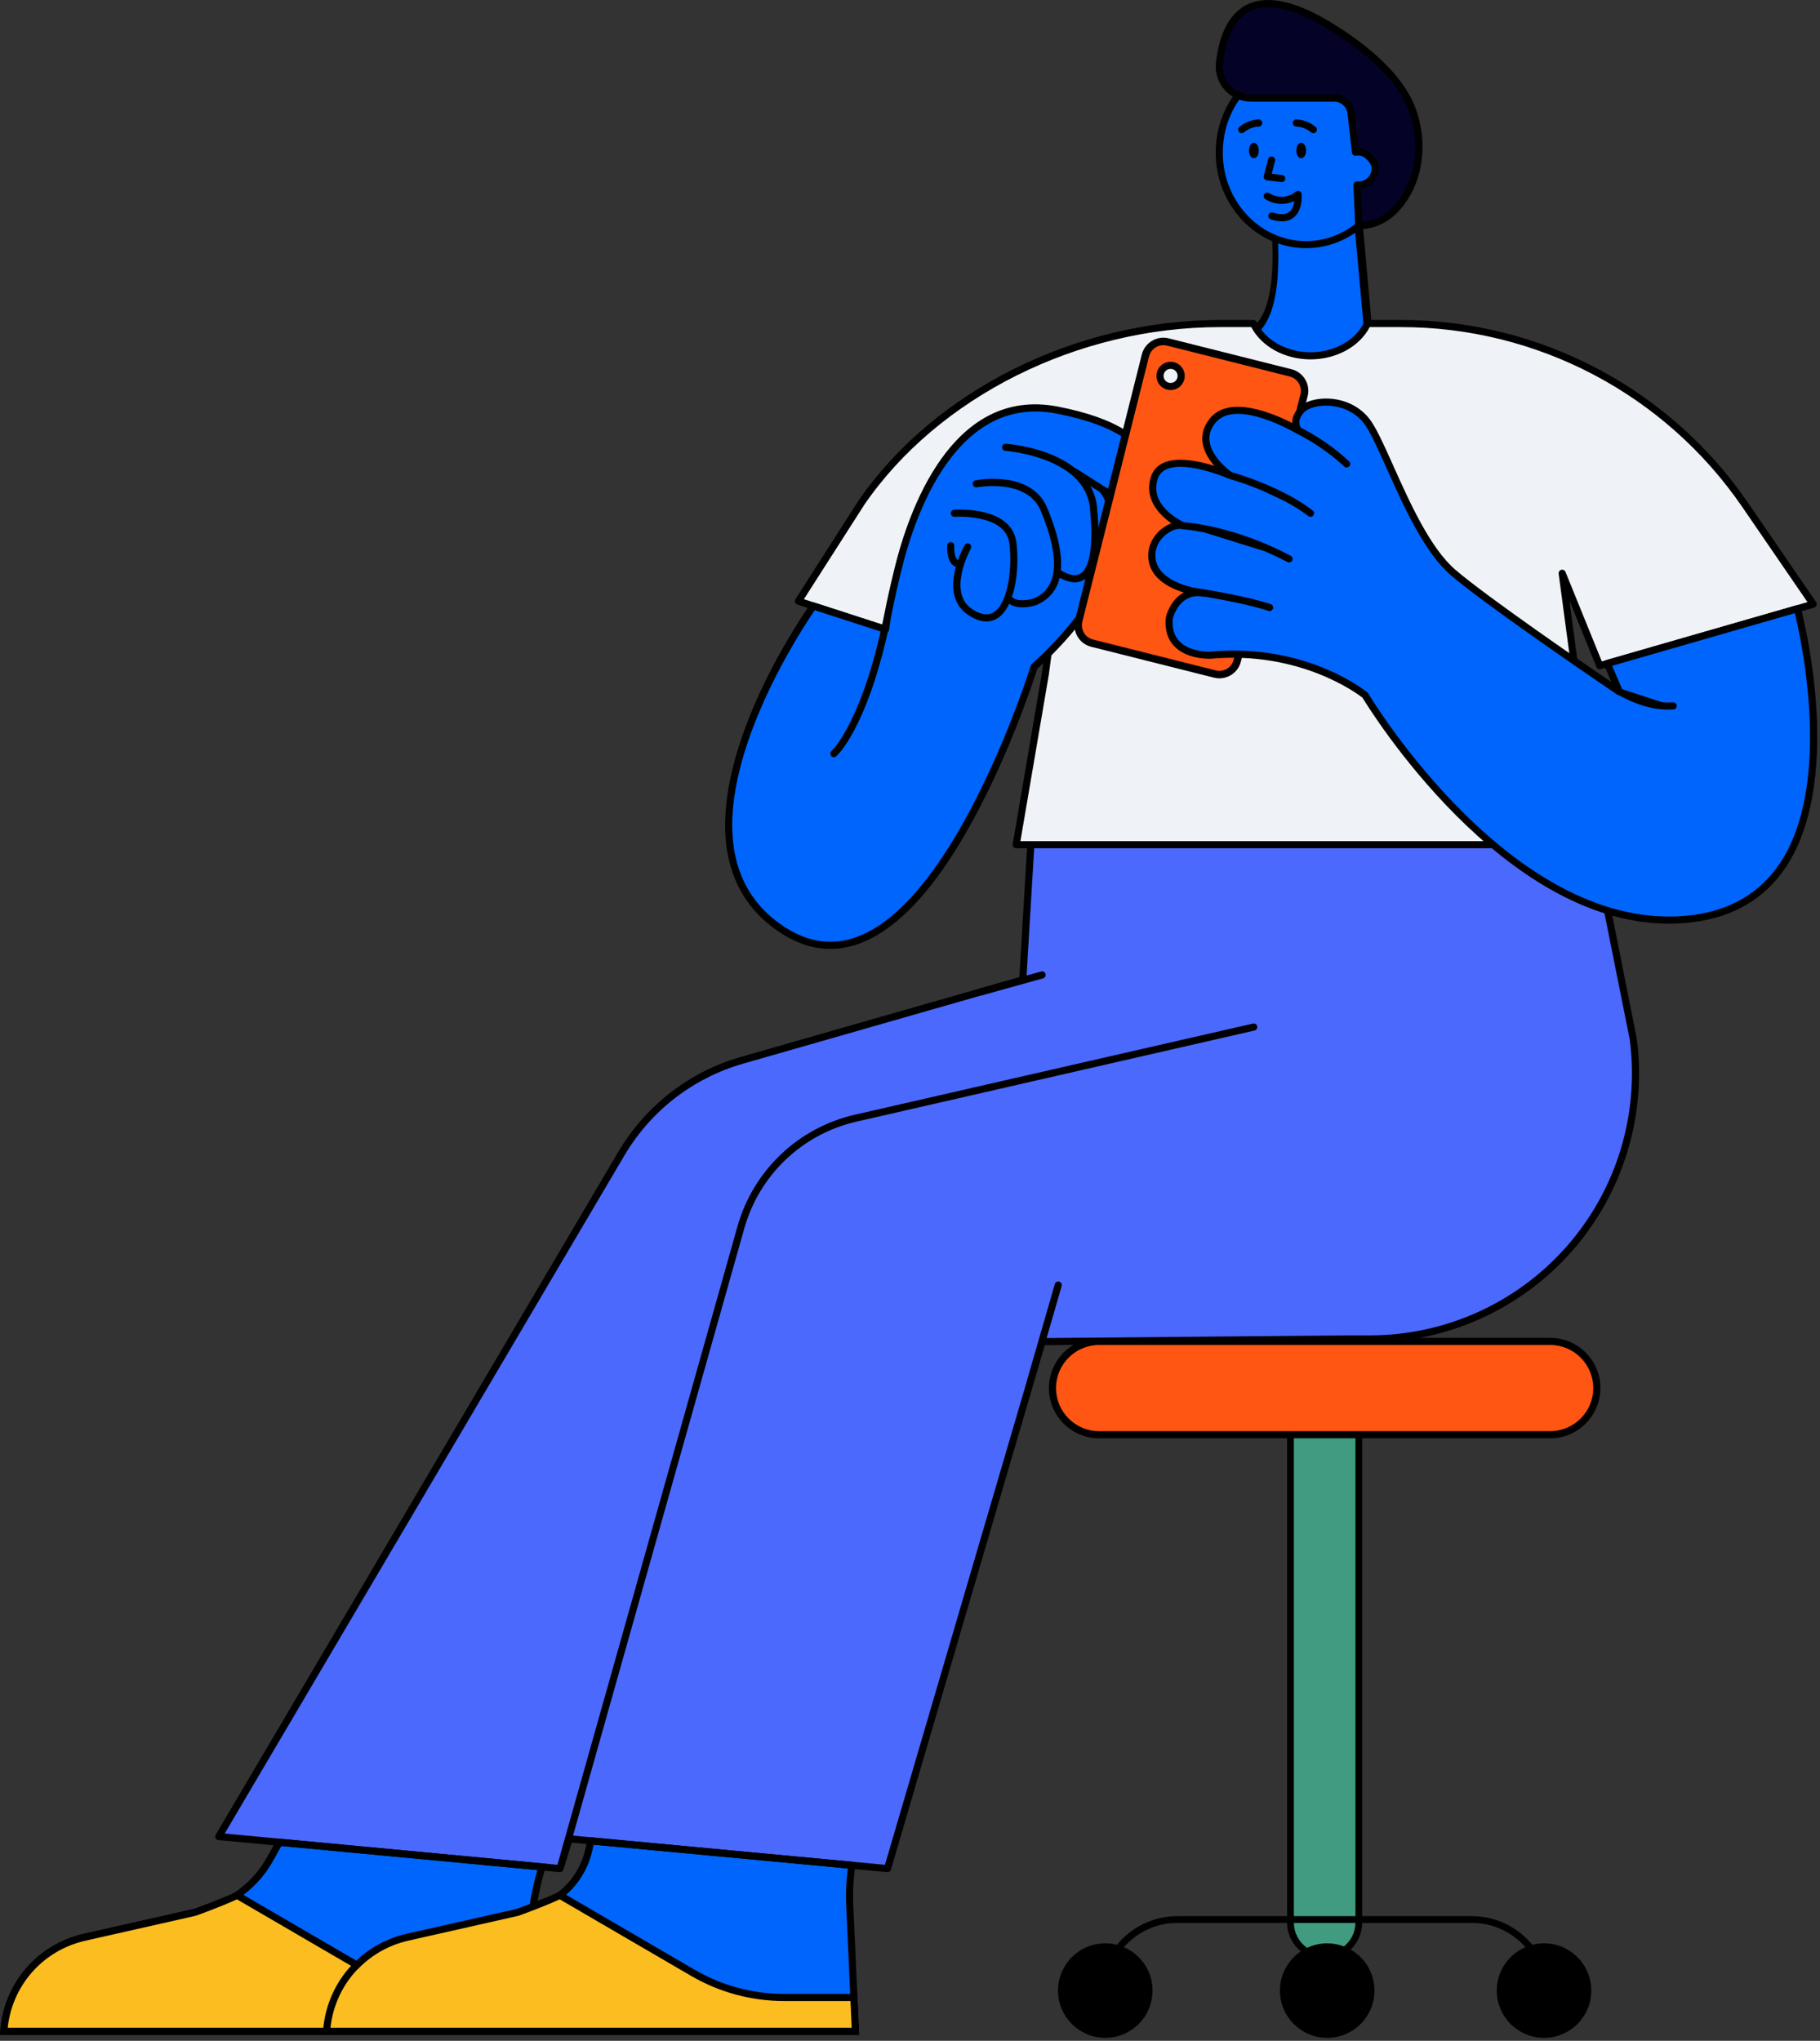 <svg width="256" height="287" viewBox="0 0 256 287" fill="none" xmlns="http://www.w3.org/2000/svg">
<rect x="0" y="0" width="256" height="287" fill="#333333" stroke="none"/>
<path fill-rule="evenodd" clip-rule="evenodd" d="M224.033 117.5H145.07L143.862 137.795L104.401 149.099C97.253 151.147 91.163 155.858 87.386 162.263L30.773 258.274L78.772 262.784L80.061 258.596L124.839 262.784L146.584 188.678L189.768 188.293H192.705C215.231 188.293 232.63 168.498 229.74 146.157L224.033 117.5Z" fill="#4B69FD"/>
<path fill-rule="evenodd" clip-rule="evenodd" d="M119.82 262.315L83.125 258.883L82.78 260.326C82.19 262.797 80.768 264.991 78.754 266.54C77.614 267.418 76.31 268.048 74.925 268.429C75.218 266.438 75.655 264.472 76.23 262.545L39.307 259.076L37.969 261.466C36.978 263.234 35.639 264.783 34.033 266.018V266.019C32.31 267.343 30.32 268.278 28.2 268.757L11.909 272.435C5.618 273.856 0.998 279.228 0.537 285.661H120.323L119.523 267.935C119.438 266.055 119.538 264.172 119.82 262.315Z" fill="#0065FC"/>
<path fill-rule="evenodd" clip-rule="evenodd" d="M1.084 285.161H119.799L119.023 267.957C118.945 266.228 119.022 264.484 119.251 262.764L83.51 259.421L83.266 260.442C82.651 263.016 81.157 265.323 79.059 266.936C77.885 267.84 76.539 268.504 75.057 268.911L74.319 269.114L74.43 268.356C74.696 266.554 75.082 264.751 75.581 262.987L39.584 259.604L38.405 261.71C37.375 263.548 36.007 265.131 34.337 266.414C32.57 267.774 30.485 268.753 28.31 269.244L12.019 272.923C6.074 274.265 1.739 279.147 1.084 285.161ZM120.846 286.161H0L0.038 285.625C0.519 278.924 5.245 273.427 11.799 271.947L28.089 268.269C30.124 267.809 32.074 266.894 33.728 265.622C35.289 264.421 36.569 262.94 37.532 261.222L39.03 258.548L76.883 262.104L76.709 262.688C76.218 264.335 75.827 266.021 75.544 267.712C76.605 267.338 77.58 266.812 78.449 266.143C80.366 264.669 81.732 262.561 82.294 260.209L82.739 258.345L120.394 261.866L120.314 262.39C120.037 264.215 119.939 266.073 120.022 267.912L120.846 286.161Z" fill="black"/>
<path fill-rule="evenodd" clip-rule="evenodd" d="M137.979 139.993C137.76 139.993 137.559 139.848 137.498 139.627C137.424 139.361 137.579 139.085 137.845 139.011L146.45 136.621C146.716 136.548 146.992 136.703 147.065 136.969C147.139 137.235 146.984 137.511 146.718 137.585L138.113 139.975C138.068 139.987 138.023 139.993 137.979 139.993Z" fill="black"/>
<path fill-rule="evenodd" clip-rule="evenodd" d="M192.706 187.793H189.764L147.218 188.172L149.332 180.855C149.409 180.59 149.256 180.313 148.99 180.236C148.726 180.162 148.448 180.312 148.371 180.578L144.399 194.326C144.395 194.338 144.398 194.351 144.396 194.363L124.476 262.248L80.601 258.144L104.692 172.746C106.813 165.23 112.858 159.479 120.471 157.736L176.458 144.923C176.727 144.861 176.895 144.593 176.833 144.324C176.772 144.055 176.505 143.884 176.234 143.948L120.248 156.762C112.278 158.586 105.949 164.606 103.73 172.475L78.405 262.248L31.604 257.85L87.818 162.517C91.546 156.195 97.484 151.601 104.54 149.58L144.001 138.276C144.204 138.218 144.35 138.038 144.362 137.826L145.542 118.001H223.594L229.245 146.222C230.604 156.728 227.372 167.316 220.379 175.273C213.385 183.229 203.299 187.793 192.706 187.793ZM224.529 117.437C224.497 117.187 224.285 117.001 224.033 117.001H145.071C144.806 117.001 144.587 117.207 144.572 117.471L143.385 137.413L104.264 148.619C96.961 150.711 90.815 155.466 86.957 162.009L30.342 258.02C30.255 258.168 30.25 258.349 30.327 258.502C30.405 258.654 30.556 258.756 30.726 258.772L78.726 263.282C78.733 263.283 78.739 263.28 78.746 263.281C78.755 263.281 78.764 263.284 78.773 263.284C78.782 263.284 78.789 263.276 78.798 263.276C78.896 263.269 78.986 263.242 79.063 263.188C79.07 263.182 79.076 263.174 79.084 263.168C79.159 263.108 79.22 263.029 79.251 262.931L80.42 259.132L124.793 263.282C124.809 263.284 124.824 263.284 124.84 263.284C125.06 263.284 125.256 263.14 125.319 262.925L146.96 189.174L189.769 188.793H192.706C203.587 188.793 213.946 184.106 221.13 175.933C228.314 167.761 231.633 156.884 230.236 146.094L224.529 117.437Z" fill="black"/>
<path fill-rule="evenodd" clip-rule="evenodd" d="M120.108 280.906H110.289C105.788 280.906 101.367 279.712 97.478 277.447L78.754 266.54C76.441 267.638 72.766 268.945 72.766 268.945L57.308 272.435C54.545 273.059 52.105 274.447 50.197 276.351L33.355 266.54C31.041 267.638 27.366 268.945 27.366 268.945L11.909 272.435C5.618 273.856 0.998 279.228 0.537 285.661H45.937V285.66V285.661H120.323L120.108 280.906Z" fill="#FCBD21"/>
<path fill-rule="evenodd" clip-rule="evenodd" d="M45.478 285.161H1.084C1.739 279.147 6.074 274.265 12.019 272.923L27.534 269.416C27.68 269.364 31.02 268.173 33.329 267.104L49.376 276.452C47.221 278.794 45.819 281.817 45.478 285.161ZM46.484 285.161H119.8L119.63 281.406H110.289C105.705 281.406 101.188 280.186 97.226 277.878L78.729 267.104C76.931 267.937 74.508 268.843 73.455 269.228C73.155 269.337 72.966 269.404 72.934 269.416L57.418 272.923C54.815 273.511 52.44 274.818 50.55 276.705L50.278 276.977L50.263 276.968C48.188 279.154 46.828 282.001 46.484 285.161ZM50.101 275.716L50.121 275.728C52.097 273.852 54.536 272.548 57.198 271.947L72.656 268.457C72.655 268.457 72.7 268.44 72.785 268.409C73.449 268.167 76.535 267.04 78.54 266.088L78.778 265.975L97.73 277.014C101.538 279.233 105.881 280.406 110.289 280.406H120.586L120.846 286.161H0L0.038 285.625C0.519 278.924 5.245 273.427 11.799 271.947L27.256 268.457C27.255 268.457 27.3 268.44 27.385 268.409C28.049 268.167 31.135 267.04 33.14 266.088L33.378 265.975L50.101 275.716Z" fill="black"/>
<path fill-rule="evenodd" clip-rule="evenodd" d="M218.046 201.77H154.604C150.979 201.77 148.041 198.831 148.041 195.206C148.041 191.581 150.979 188.643 154.604 188.643H218.046C221.671 188.643 224.609 191.581 224.609 195.206C224.609 198.831 221.671 201.77 218.046 201.77Z" fill="#FF5613"/>
<path fill-rule="evenodd" clip-rule="evenodd" d="M186.325 275.189C183.67 275.189 181.518 273.037 181.518 270.382V201.771H191.132V270.382C191.132 273.037 188.98 275.189 186.325 275.189Z" fill="#409B81"/>
<path fill-rule="evenodd" clip-rule="evenodd" d="M189.04 273.728C188.306 273.449 187.514 273.29 186.682 273.29C185.669 273.29 184.712 273.523 183.853 273.929C182.743 273.152 182.012 271.873 181.998 270.422H190.652C190.639 271.761 190.007 272.941 189.04 273.728ZM181.994 269.47H190.656V202.27H181.994V269.47ZM148.54 195.206C148.54 191.863 151.26 189.143 154.604 189.143H218.045C221.389 189.143 224.109 191.863 224.109 195.206C224.109 198.55 221.389 201.27 218.045 201.27H154.604C151.26 201.27 148.54 198.55 148.54 195.206ZM217.183 273.29C216.615 273.29 216.066 273.369 215.54 273.502C213.528 271.044 210.473 269.47 207.056 269.47H191.608V202.27H218.045C221.94 202.27 225.109 199.101 225.109 195.206C225.109 191.311 221.94 188.143 218.045 188.143H154.604C150.709 188.143 147.54 191.311 147.54 195.206C147.54 199.101 150.709 202.27 154.604 202.27H181.041V269.47H165.594C162.177 269.47 159.121 271.043 157.109 273.502C156.583 273.368 156.035 273.29 155.467 273.29C151.796 273.29 148.82 276.266 148.82 279.937C148.82 283.608 151.796 286.585 155.467 286.585C159.138 286.585 162.115 283.608 162.115 279.937C162.115 277.198 160.457 274.848 158.091 273.83C159.926 271.746 162.606 270.422 165.594 270.422H181.045C181.058 272.036 181.81 273.463 182.966 274.425C181.197 275.619 180.035 277.643 180.035 279.937C180.035 283.608 183.011 286.585 186.682 286.585C190.353 286.585 193.33 283.608 193.33 279.937C193.33 277.47 191.983 275.322 189.987 274.175C190.974 273.223 191.593 271.895 191.604 270.422H207.056C210.044 270.422 212.723 271.746 214.559 273.83C212.193 274.848 210.535 277.198 210.535 279.937C210.535 283.608 213.511 286.585 217.183 286.585C220.854 286.585 223.83 283.608 223.83 279.937C223.83 276.266 220.854 273.29 217.183 273.29Z" fill="black"/>
<path fill-rule="evenodd" clip-rule="evenodd" d="M176.5 46.736C176.5 46.736 180.034 44.159 179.406 33.516C179.406 33.516 184.995 36.436 191.093 31.499L192.5 46.613C192.5 46.613 188.272 51.973 183.839 51.453C179.406 50.934 176.5 46.736 176.5 46.736Z" fill="#0065FC"/>
<path fill-rule="evenodd" clip-rule="evenodd" d="M179.618 32.157C183.168 34.09 186.873 33.423 190.799 30.112C191.111 29.849 191.551 30.076 191.591 30.52L192.997 46.27C193.012 46.43 192.968 46.59 192.876 46.711C189.959 50.564 186.923 52.332 183.786 51.949C180.692 51.571 178.123 49.85 176.104 46.81C175.926 46.544 175.982 46.158 176.226 45.974C178.385 44.333 179.315 39.923 178.907 32.719C178.882 32.279 179.274 31.97 179.618 32.157ZM191.854 46.348L190.55 32L190.285 32.199C186.722 34.803 183.246 35.415 179.9 34.006L179.752 33.942L179.776 34.537C179.975 40.667 179.094 44.732 177.061 46.715L177 46.771L177.137 46.958C178.846 49.214 180.921 50.526 183.38 50.91L183.718 50.956C186.508 51.291 189.263 49.715 192 46.164L191.854 46.348Z" fill="black"/>
<path fill-rule="evenodd" clip-rule="evenodd" d="M183.71 34.403C176.964 34.403 171.495 28.603 171.495 21.449C171.495 14.295 176.964 8.495 183.71 8.495C190.456 8.495 195.924 14.295 195.924 21.449C195.924 28.603 190.456 34.403 183.71 34.403Z" fill="#0065FC"/>
<path fill-rule="evenodd" clip-rule="evenodd" d="M183.71 8.991C177.248 8.991 171.991 14.579 171.991 21.449C171.991 28.319 177.248 33.907 183.71 33.907C190.172 33.907 195.429 28.319 195.429 21.449C195.429 14.579 190.172 8.991 183.71 8.991ZM183.71 34.898C176.702 34.898 171 28.865 171 21.449C171 14.033 176.702 8 183.71 8C190.718 8 196.42 14.033 196.42 21.449C196.42 28.865 190.718 34.898 183.71 34.898Z" fill="black"/>
<path fill-rule="evenodd" clip-rule="evenodd" d="M180.288 25.606C180.268 25.606 180.248 25.605 180.227 25.603L178.185 25.355C178.042 25.337 177.913 25.259 177.832 25.139C177.751 25.02 177.725 24.871 177.762 24.731L178.381 22.379C178.452 22.113 178.726 21.954 178.992 22.023C179.258 22.094 179.418 22.367 179.348 22.634L178.875 24.431L180.348 24.609C180.622 24.643 180.817 24.892 180.784 25.166C180.753 25.42 180.538 25.606 180.288 25.606Z" fill="black"/>
<path fill-rule="evenodd" clip-rule="evenodd" d="M183.71 21.166C183.71 21.769 183.403 22.257 183.024 22.257C182.645 22.257 182.338 21.769 182.338 21.166C182.338 20.563 182.645 20.075 183.024 20.075C183.403 20.075 183.71 20.563 183.71 21.166Z" fill="black"/>
<path fill-rule="evenodd" clip-rule="evenodd" d="M177.05 21.166C177.05 21.769 176.743 22.257 176.363 22.257C175.985 22.257 175.677 21.769 175.677 21.166C175.677 20.563 175.985 20.075 176.363 20.075C176.743 20.075 177.05 20.563 177.05 21.166Z" fill="black"/>
<path fill-rule="evenodd" clip-rule="evenodd" d="M184.735 18.736C184.619 18.736 184.504 18.696 184.409 18.615C183.457 17.797 182.357 17.808 182.347 17.8C182.063 17.792 181.844 17.585 181.839 17.31C181.835 17.035 182.051 16.807 182.326 16.8C182.393 16.802 183.807 16.78 185.061 17.857C185.27 18.037 185.294 18.352 185.114 18.562C185.015 18.677 184.876 18.736 184.735 18.736Z" fill="black"/>
<path fill-rule="evenodd" clip-rule="evenodd" d="M174.652 18.736C174.511 18.736 174.372 18.677 174.273 18.562C174.093 18.352 174.117 18.036 174.326 17.857C175.58 16.78 177.002 16.799 177.061 16.8C177.338 16.807 177.556 17.036 177.549 17.312C177.543 17.584 177.32 17.8 177.049 17.8C177.046 17.8 177.042 17.799 177.038 17.8C176.986 17.8 175.914 17.812 174.978 18.615C174.883 18.696 174.768 18.736 174.652 18.736Z" fill="black"/>
<path fill-rule="evenodd" clip-rule="evenodd" d="M180.307 31.126C179.838 31.126 179.317 31.035 178.747 30.852C178.484 30.768 178.339 30.486 178.424 30.223C178.508 29.961 178.787 29.816 179.053 29.9C180.088 30.232 180.864 30.198 181.358 29.8C181.82 29.427 181.999 28.789 182.064 28.262C180.391 29.079 178.709 28.498 177.967 27.999C177.737 27.845 177.677 27.534 177.83 27.305C177.984 27.077 178.294 27.015 178.523 27.168C178.603 27.221 180.456 28.414 182.271 26.948C182.414 26.833 182.608 26.805 182.778 26.876C182.948 26.947 183.064 27.105 183.083 27.288C183.092 27.378 183.291 29.522 181.99 30.575C181.536 30.942 180.973 31.126 180.307 31.126Z" fill="black"/>
<path fill-rule="evenodd" clip-rule="evenodd" d="M252.817 85.607L226.084 93.31L227.783 97.292C227.783 97.292 209.904 85.211 204.427 80.541C198.951 75.87 195.085 63.467 192.508 59.601C189.931 55.735 184.454 56.057 183.005 57.709C181.555 59.36 182.682 60.567 182.682 60.567C182.682 60.567 173.823 55.252 170.602 59.118C167.38 62.983 173.018 66.849 173.018 66.849C173.018 66.849 163.837 62.822 162.375 67.171C160.913 71.521 166.414 73.937 166.414 73.937C165.528 73.715 164.631 74.115 163.919 74.613C162.825 75.378 162.072 76.592 162.011 77.925C161.828 82 167.326 83.128 168.99 83.376C165.376 82.993 164.481 86.902 164.481 86.902C163.918 92.46 170.28 92.138 170.28 92.138C183.73 90.93 192.025 97.775 192.025 97.775C192.025 97.775 212.481 132.406 238.092 129.185C263.702 125.963 252.817 85.607 252.817 85.607ZM126.307 80.057C124.696 86.661 124.562 88.511 124.562 88.511L114.406 85.219C114.406 85.219 90.548 118.554 110.36 130.957C130.172 143.359 145.474 93.749 145.474 93.749C145.474 93.749 148.842 90.848 151.83 86.907L155.974 70.433C155.515 69.26 154.978 68.782 154.978 68.782C154.978 68.782 155.488 69.105 156.218 69.461L158.314 61.128C156.312 59.781 153.264 58.552 148.696 57.668C133.716 54.769 127.918 73.453 126.307 80.057Z" fill="#0065FC"/>
<path fill-rule="evenodd" clip-rule="evenodd" d="M147.419 91.919L147.032 94.811L142.938 118.791H209.941C199.02 109.603 192.024 97.776 192.024 97.776C192.024 97.776 183.729 90.93 170.279 92.138C170.279 92.138 163.917 92.461 164.481 86.902C164.481 86.902 165.375 82.993 168.99 83.377C167.325 83.128 161.827 82.001 162.011 77.925C162.071 76.592 162.825 75.378 163.918 74.613C164.63 74.115 165.527 73.715 166.414 73.937C166.414 73.937 160.912 71.521 162.375 67.172C163.836 62.823 173.018 66.85 173.018 66.85C173.018 66.85 167.38 62.984 170.602 59.118C173.823 55.252 182.682 60.568 182.682 60.568C182.682 60.568 181.554 59.361 183.004 57.71C184.454 56.058 189.93 55.736 192.507 59.602C195.085 63.467 198.95 75.87 204.427 80.541C207.761 83.385 215.686 88.971 221.381 92.909L219.736 80.617L225.019 93.617L226.083 93.31L252.816 85.607L255.045 84.966L245.474 71.007C234.527 55.043 216.415 45.5 197.057 45.5H192.36C191.102 48.149 187.988 50.029 184.334 50.041C180.679 50.029 177.565 48.149 176.308 45.5H171.61C152.253 45.5 132.098 54.751 121.152 70.715L112.307 84.539L123.115 88.043L124.562 88.511C124.562 88.511 124.695 86.662 126.306 80.058C127.917 73.454 133.715 54.769 148.695 57.669C163.675 60.568 162.375 67.172 161.098 69.517C159.822 71.861 154.977 68.783 154.977 68.783C154.977 68.783 157.715 71.199 156.105 78.599C154.969 83.815 150.163 89.191 147.419 91.919Z" fill="#EFF2F7"/>
<path fill-rule="evenodd" clip-rule="evenodd" d="M170.279 92.138C170.279 92.138 163.917 92.46 164.48 86.902C164.48 86.902 165.375 82.993 168.989 83.376C167.325 83.128 161.827 82 162.01 77.925C162.071 76.592 162.824 75.378 163.918 74.613C164.63 74.115 165.527 73.715 166.413 73.937C166.413 73.937 160.912 71.521 162.374 67.172C163.836 62.823 173.017 66.849 173.017 66.849C173.017 66.849 167.38 62.984 170.601 59.118C173.393 55.767 180.411 59.309 182.235 60.314L182.337 59.909C182.201 59.436 182.208 58.739 182.838 57.918L183.423 55.59C183.773 54.199 182.929 52.788 181.539 52.439L164.268 48.095C162.878 47.745 161.467 48.589 161.117 49.979L151.731 87.297C151.382 88.687 152.225 90.098 153.615 90.448L170.886 94.791C172.277 95.141 173.687 94.298 174.037 92.907L174.259 92.023C172.985 91.992 171.667 92.013 170.279 92.138Z" fill="#FF5613"/>
<path fill-rule="evenodd" clip-rule="evenodd" d="M163.21 52.503C163.009 53.301 163.493 54.11 164.291 54.311C165.088 54.511 165.898 54.027 166.098 53.23C166.299 52.432 165.815 51.623 165.017 51.422C164.22 51.222 163.411 51.706 163.21 52.503Z" fill="#EFF2F7"/>
<path fill-rule="evenodd" clip-rule="evenodd" d="M163.694 52.625C163.561 53.154 163.883 53.692 164.412 53.826C164.669 53.89 164.934 53.851 165.161 53.715C165.388 53.58 165.548 53.364 165.612 53.107C165.677 52.852 165.638 52.585 165.502 52.359C165.367 52.132 165.151 51.972 164.894 51.907C164.365 51.771 163.827 52.096 163.694 52.625ZM164.657 54.856C164.494 54.856 164.33 54.836 164.168 54.795C163.104 54.528 162.457 53.445 162.724 52.381C162.992 51.317 164.074 50.668 165.139 50.938C165.654 51.067 166.088 51.39 166.361 51.846C166.633 52.301 166.712 52.836 166.582 53.352C166.453 53.867 166.13 54.301 165.674 54.574C165.362 54.761 165.012 54.856 164.657 54.856Z" fill="black"/>
<path fill-rule="evenodd" clip-rule="evenodd" d="M209.356 118.291H143.531L147.528 94.877L148.003 91.328C147.577 91.765 147.181 92.16 146.839 92.489L146.54 94.727L142.445 118.707C142.42 118.852 142.461 119.001 142.556 119.113C142.651 119.226 142.791 119.291 142.938 119.291H210.534C210.134 118.962 209.746 118.626 209.356 118.291Z" fill="black"/>
<path fill-rule="evenodd" clip-rule="evenodd" d="M255.457 84.683L245.886 70.725C234.842 54.617 216.588 45 197.057 45H192.359C192.166 45 191.991 45.112 191.908 45.286C190.686 47.86 187.712 49.531 184.335 49.541C180.955 49.531 177.981 47.86 176.759 45.286C176.677 45.112 176.501 45 176.308 45H171.61C151.301 45 131.333 54.983 120.73 70.446L111.885 84.27C111.802 84.4 111.783 84.562 111.836 84.708C111.888 84.854 112.005 84.967 112.152 85.015L114.107 85.649C114.297 85.37 114.405 85.22 114.405 85.22L124.561 88.512C124.561 88.512 124.573 88.359 124.624 88.006L113.077 84.264L121.564 70.998C131.977 55.813 151.621 46 171.61 46H175.999C177.462 48.758 180.693 50.53 184.335 50.541C187.974 50.53 191.205 48.758 192.668 46H197.057C216.258 46 234.203 55.454 245.061 71.29L254.24 84.677L225.312 93.012L220.199 80.429C220.104 80.195 219.849 80.069 219.608 80.134C219.364 80.199 219.207 80.434 219.24 80.683L220.825 92.525C221.205 92.787 221.576 93.044 221.937 93.293L220.753 84.449L224.555 93.805C224.651 94.043 224.91 94.168 225.157 94.098L226.281 93.774L226.083 93.31L252.816 85.608C252.816 85.608 252.862 85.778 252.94 86.093L255.183 85.446C255.337 85.402 255.461 85.286 255.516 85.135C255.569 84.983 255.548 84.815 255.457 84.683Z" fill="black"/>
<path fill-rule="evenodd" clip-rule="evenodd" d="M125.821 79.939C125.113 82.842 124.689 84.828 124.436 86.151C124.321 86.726 124.205 87.288 124.087 87.832L114.56 84.744C114.352 84.676 114.126 84.751 114 84.928C113.963 84.979 110.324 90.091 107.096 96.949C104.103 103.309 100.857 112.522 102.395 120.301C103.332 125.041 105.923 128.769 110.095 131.381C112.293 132.757 114.531 133.446 116.787 133.446C118.164 133.446 119.548 133.189 120.932 132.674C127.079 130.387 133.161 123.153 139.011 111.171C143.037 102.924 145.554 95.153 145.909 94.034C146.497 93.519 149.128 91.146 151.663 87.953C151.661 87.736 151.677 87.517 151.732 87.297L152.16 85.597C149.088 89.943 145.208 93.319 145.149 93.37C145.077 93.431 145.025 93.512 144.997 93.602C144.895 93.93 134.708 126.483 120.583 131.737C117.238 132.98 113.888 132.575 110.626 130.533C106.697 128.073 104.258 124.566 103.376 120.109C100.717 106.659 112.85 88.364 114.604 85.809L123.868 88.812C120.868 101.967 117.013 105.564 116.956 105.616C116.75 105.797 116.729 106.112 116.91 106.32C117.009 106.433 117.148 106.491 117.287 106.491C117.404 106.491 117.521 106.45 117.616 106.367C117.797 106.209 121.789 102.574 124.879 88.885C124.98 88.799 125.05 88.682 125.06 88.548C125.061 88.537 125.124 87.794 125.547 85.691C125.55 85.677 125.552 85.663 125.555 85.648C125.813 84.368 126.204 82.591 126.793 80.176C128.63 72.643 134.437 55.418 148.601 58.159C152.796 58.971 156.026 60.156 158.183 61.65L158.444 60.611C156.186 59.136 152.965 57.985 148.791 57.178C133.779 54.272 127.726 72.127 125.821 79.939ZM155.244 68.36L151.414 65.915C151.354 65.876 151.289 65.854 151.222 65.843C147.525 62.862 141.823 62.429 141.481 62.406C141.202 62.402 140.968 62.596 140.949 62.871C140.93 63.147 141.138 63.385 141.414 63.404C141.526 63.411 152.607 64.252 153.312 71.469C153.983 78.325 152.77 80.174 151.988 80.666C151.336 81.076 150.403 80.918 149.216 80.202C149.429 77.942 148.799 75.019 147.308 71.437C145.08 66.081 137.545 67.484 137.224 67.547C136.954 67.6 136.777 67.862 136.83 68.133C136.883 68.404 137.142 68.581 137.416 68.528C137.486 68.516 144.47 67.219 146.391 71.836C149.189 78.561 148.836 82.716 145.384 84.172C144.765 84.366 143.012 84.705 142.349 83.938C142.347 83.936 142.344 83.935 142.342 83.933C143.155 81.522 143.26 78.367 142.949 76.197C142.227 71.158 134.531 71.663 134.203 71.685C133.928 71.705 133.721 71.944 133.741 72.219C133.761 72.495 134 72.71 134.276 72.682C134.346 72.675 141.369 72.219 141.96 76.338C142.411 79.487 141.891 84.776 139.771 86.103C138.954 86.613 137.919 86.452 136.695 85.624C133.196 83.255 136.514 77.222 136.549 77.161C136.683 76.92 136.597 76.616 136.356 76.481C136.116 76.346 135.811 76.431 135.676 76.672C135.623 76.768 135.169 77.601 134.758 78.762C134.323 78.567 134.185 77.462 134.228 76.768C134.246 76.493 134.037 76.255 133.761 76.237C133.486 76.212 133.249 76.427 133.23 76.703C133.214 76.954 133.106 79.173 134.392 79.696C134.414 79.705 134.437 79.703 134.459 79.709C133.851 81.919 133.691 84.798 136.134 86.452C137.167 87.151 138.038 87.394 138.75 87.394C139.398 87.394 139.914 87.193 140.301 86.951C140.995 86.517 141.537 85.791 141.956 84.902C142.484 85.28 143.156 85.41 143.794 85.41C144.767 85.41 145.641 85.138 145.729 85.109C147.509 84.36 148.615 83.069 149.05 81.25C149.828 81.668 150.541 81.891 151.176 81.891C151.669 81.891 152.118 81.765 152.52 81.512C154.258 80.42 154.859 77.008 154.307 71.372C154.195 70.224 153.86 69.227 153.374 68.352L154.664 69.176C154.763 69.277 155.345 69.922 155.742 71.356L156.343 68.965C155.885 68.738 155.491 68.516 155.246 68.36C155.245 68.36 155.245 68.36 155.244 68.36ZM250.33 121.445C247.558 125.574 243.42 128.011 238.029 128.689C213.042 131.826 192.658 97.865 192.455 97.522C192.426 97.472 192.388 97.427 192.343 97.39C192.027 97.129 185.052 91.492 173.502 91.492C172.457 91.492 171.373 91.539 170.256 91.639C170.225 91.644 167.382 91.758 165.88 90.174C165.143 89.398 164.841 88.314 164.968 87.014C165.002 86.869 165.779 83.675 168.736 83.847C169.121 83.908 169.374 83.933 169.428 83.939C169.474 83.943 169.517 83.933 169.561 83.925C171.976 84.338 175.964 85.087 178.429 85.909C178.482 85.926 178.535 85.935 178.588 85.935C178.797 85.935 178.992 85.802 179.062 85.593C179.149 85.331 179.008 85.047 178.746 84.96C175.047 83.727 168.28 82.696 167.699 82.609C165.579 82.087 162.382 80.823 162.511 77.948C162.562 76.823 163.195 75.73 164.205 75.023C164.99 74.474 165.693 74.273 166.293 74.422C166.309 74.426 166.325 74.422 166.342 74.425C166.358 74.427 166.371 74.436 166.387 74.437C166.415 74.438 167.551 74.51 169.415 74.876L177.921 77.535C178.945 77.974 180.003 78.47 181.09 79.041C181.164 79.08 181.243 79.099 181.322 79.099C181.502 79.099 181.675 79.002 181.764 78.831C181.893 78.587 181.799 78.285 181.554 78.156C173.748 74.052 167.379 73.501 166.538 73.444C165.899 73.145 161.621 70.985 162.849 67.331C163.059 66.705 163.465 66.267 164.088 65.991C166.901 64.744 172.759 67.282 172.817 67.308C172.829 67.313 172.842 67.312 172.854 67.316C172.865 67.32 172.873 67.328 172.884 67.332C172.923 67.342 175.076 67.948 177.716 69.064L180.609 70.427C181.808 71.058 182.991 71.776 184.028 72.579C184.119 72.649 184.227 72.683 184.334 72.683C184.483 72.683 184.631 72.616 184.73 72.489C184.899 72.271 184.859 71.957 184.64 71.788C180.387 68.497 174.026 66.617 173.239 66.393C172.835 66.099 170.438 64.271 170.138 62.092C170.009 61.147 170.286 60.279 170.986 59.439C173.897 55.943 182.341 60.945 182.426 60.997C182.433 61.002 182.443 61.002 182.451 61.006C182.458 61.01 182.463 61.017 182.471 61.021C182.505 61.037 185.919 62.651 189.079 65.607C189.175 65.698 189.298 65.742 189.42 65.742C189.553 65.742 189.687 65.689 189.785 65.584C189.974 65.382 189.964 65.066 189.761 64.877C186.747 62.056 183.602 60.459 183 60.166C182.84 59.949 182.397 59.16 183.381 58.039C183.976 57.361 185.461 56.955 186.999 57.06C189.135 57.201 190.992 58.229 192.092 59.879C192.927 61.132 193.92 63.348 195.069 65.913C197.429 71.179 200.366 77.733 204.103 80.921C208.715 84.855 222.215 94.108 226.309 96.896C226.382 96.947 226.469 97.006 226.576 97.078C227.143 97.463 227.48 97.69 227.503 97.707C227.562 97.747 227.632 97.75 227.698 97.761C229.282 98.65 231.86 99.794 234.629 99.794C234.882 99.794 235.137 99.784 235.393 99.764C235.668 99.742 235.874 99.501 235.852 99.226C235.83 98.951 235.591 98.752 235.314 98.767C234.798 98.808 234.283 98.797 233.776 98.751L228.399 96.996C228.308 96.947 228.223 96.899 228.138 96.851L226.765 93.634L252.459 86.231C253.299 89.674 257.867 110.218 250.33 121.445ZM255.44 98.921C254.907 91.5 253.316 85.537 253.3 85.477C253.265 85.348 253.179 85.238 253.063 85.172C252.945 85.106 252.807 85.088 252.678 85.127L225.945 92.83C225.807 92.869 225.694 92.966 225.632 93.096C225.571 93.225 225.568 93.375 225.624 93.506L226.654 95.921C222.325 92.971 209.248 83.995 204.752 80.161C201.186 77.119 198.301 70.679 195.982 65.503C194.814 62.897 193.806 60.647 192.924 59.324C191.65 57.413 189.514 56.224 187.065 56.062C185.186 55.94 183.441 56.455 182.629 57.379C181.952 58.15 181.744 58.884 181.766 59.496C179.165 58.158 172.97 55.498 170.218 58.798C169.339 59.853 168.979 61.008 169.148 62.231C169.324 63.506 170.053 64.642 170.808 65.51C168.691 64.852 165.653 64.205 163.683 65.076C162.801 65.466 162.202 66.118 161.901 67.013C160.899 69.995 162.884 72.304 164.772 73.588C164.401 73.727 164.02 73.932 163.632 74.204C162.369 75.086 161.577 76.47 161.512 77.903C161.369 81.065 164.19 82.601 166.506 83.326C165.012 84.127 164.231 85.746 163.984 86.852C163.815 88.519 164.21 89.869 165.157 90.866C166.98 92.783 170.17 92.643 170.325 92.636C182.791 91.516 190.851 97.496 191.643 98.111C192.732 99.908 211.301 129.894 234.754 129.894C235.875 129.894 237.011 129.825 238.154 129.681C243.845 128.965 248.221 126.381 251.162 122.001C255.593 115.397 255.934 105.805 255.44 98.921Z" fill="black"/>
<path fill-rule="evenodd" clip-rule="evenodd" d="M173.72 92.015L173.528 92.779C173.393 93.315 173.057 93.767 172.582 94.051C172.107 94.335 171.55 94.417 171.014 94.282L153.744 89.938C153.207 89.803 152.756 89.467 152.471 88.993C152.187 88.518 152.105 87.961 152.24 87.424L161.627 50.107C161.863 49.168 162.709 48.54 163.636 48.54C163.803 48.54 163.971 48.561 164.14 48.603L181.411 52.948C181.947 53.082 182.399 53.418 182.683 53.893C182.967 54.368 183.049 54.925 182.914 55.461L181.758 60.058C182.331 60.359 182.681 60.567 182.681 60.567C182.681 60.567 181.554 59.36 183.004 57.709C183.144 57.549 183.331 57.407 183.54 57.274L183.932 55.717C184.136 54.909 184.012 54.069 183.584 53.354C183.156 52.639 182.475 52.133 181.667 51.929L164.396 47.585C162.727 47.164 161.028 48.182 160.608 49.851L151.222 87.168C151.019 87.977 151.142 88.816 151.57 89.532C151.998 90.247 152.679 90.753 153.488 90.956L170.758 95.3C171.012 95.364 171.269 95.396 171.525 95.396C172.082 95.396 172.631 95.245 173.121 94.952C173.837 94.524 174.343 93.843 174.546 93.035L174.799 92.029C174.447 92.015 174.081 92.018 173.72 92.015Z" fill="black"/>
<path fill-rule="evenodd" clip-rule="evenodd" d="M198.039 27.008C196.545 29.779 194.2 31.741 191.124 31.741L190.867 26.013C190.942 26.021 191.016 26.036 191.093 26.036C192.377 26.036 193.419 25 193.429 23.718C193.433 23.226 193.206 22.751 192.887 22.376C192.025 21.365 191.307 21.287 190.66 21.409L190.031 15.9C189.893 14.7 188.878 13.795 187.671 13.795H175.942C173.291 13.795 171.233 11.489 171.528 8.854C172.143 3.346 175.094 -3.838 187.405 3.856C193.587 7.719 197.465 11.762 198.817 15.872C200.026 19.548 199.875 23.603 198.039 27.008Z" fill="#040226"/>
<path fill-rule="evenodd" clip-rule="evenodd" d="M191.391 26.521L191.602 31.224C194.024 31.042 196.14 29.478 197.599 26.771C199.287 23.641 199.558 19.726 198.342 16.029C197.038 12.063 193.269 8.11 187.141 4.28C182.232 1.212 178.442 0.288 175.879 1.528C173.232 2.809 172.322 6.249 172.025 8.91C171.9 10.026 172.258 11.146 173.006 11.982C173.752 12.816 174.823 13.295 175.943 13.295H187.671C189.134 13.295 190.361 14.391 190.528 15.844L191.101 20.866C191.897 20.868 192.581 21.247 193.267 22.052C193.699 22.559 193.933 23.151 193.929 23.722C193.918 25.174 192.805 26.372 191.391 26.521ZM191.125 32.241C190.857 32.241 190.638 32.031 190.625 31.764L190.368 26.036C190.362 25.891 190.418 25.751 190.523 25.651C190.628 25.551 190.771 25.502 190.916 25.516L191.094 25.537C192.099 25.537 192.922 24.719 192.929 23.715C192.932 23.384 192.782 23.024 192.506 22.701C191.741 21.802 191.2 21.817 190.753 21.9C190.617 21.928 190.476 21.895 190.363 21.812C190.251 21.729 190.179 21.604 190.163 21.466L189.535 15.957C189.426 15.01 188.625 14.295 187.671 14.295H175.943C174.538 14.295 173.196 13.695 172.26 12.648C171.323 11.601 170.875 10.197 171.031 8.799C171.497 4.624 173.023 1.798 175.443 0.628C178.338 -0.772 182.452 0.171 187.671 3.432C194.002 7.39 197.912 11.523 199.292 15.716C200.594 19.673 200.297 23.875 198.479 27.246C196.743 30.467 194.131 32.241 191.125 32.241Z" fill="black"/>
</svg>
